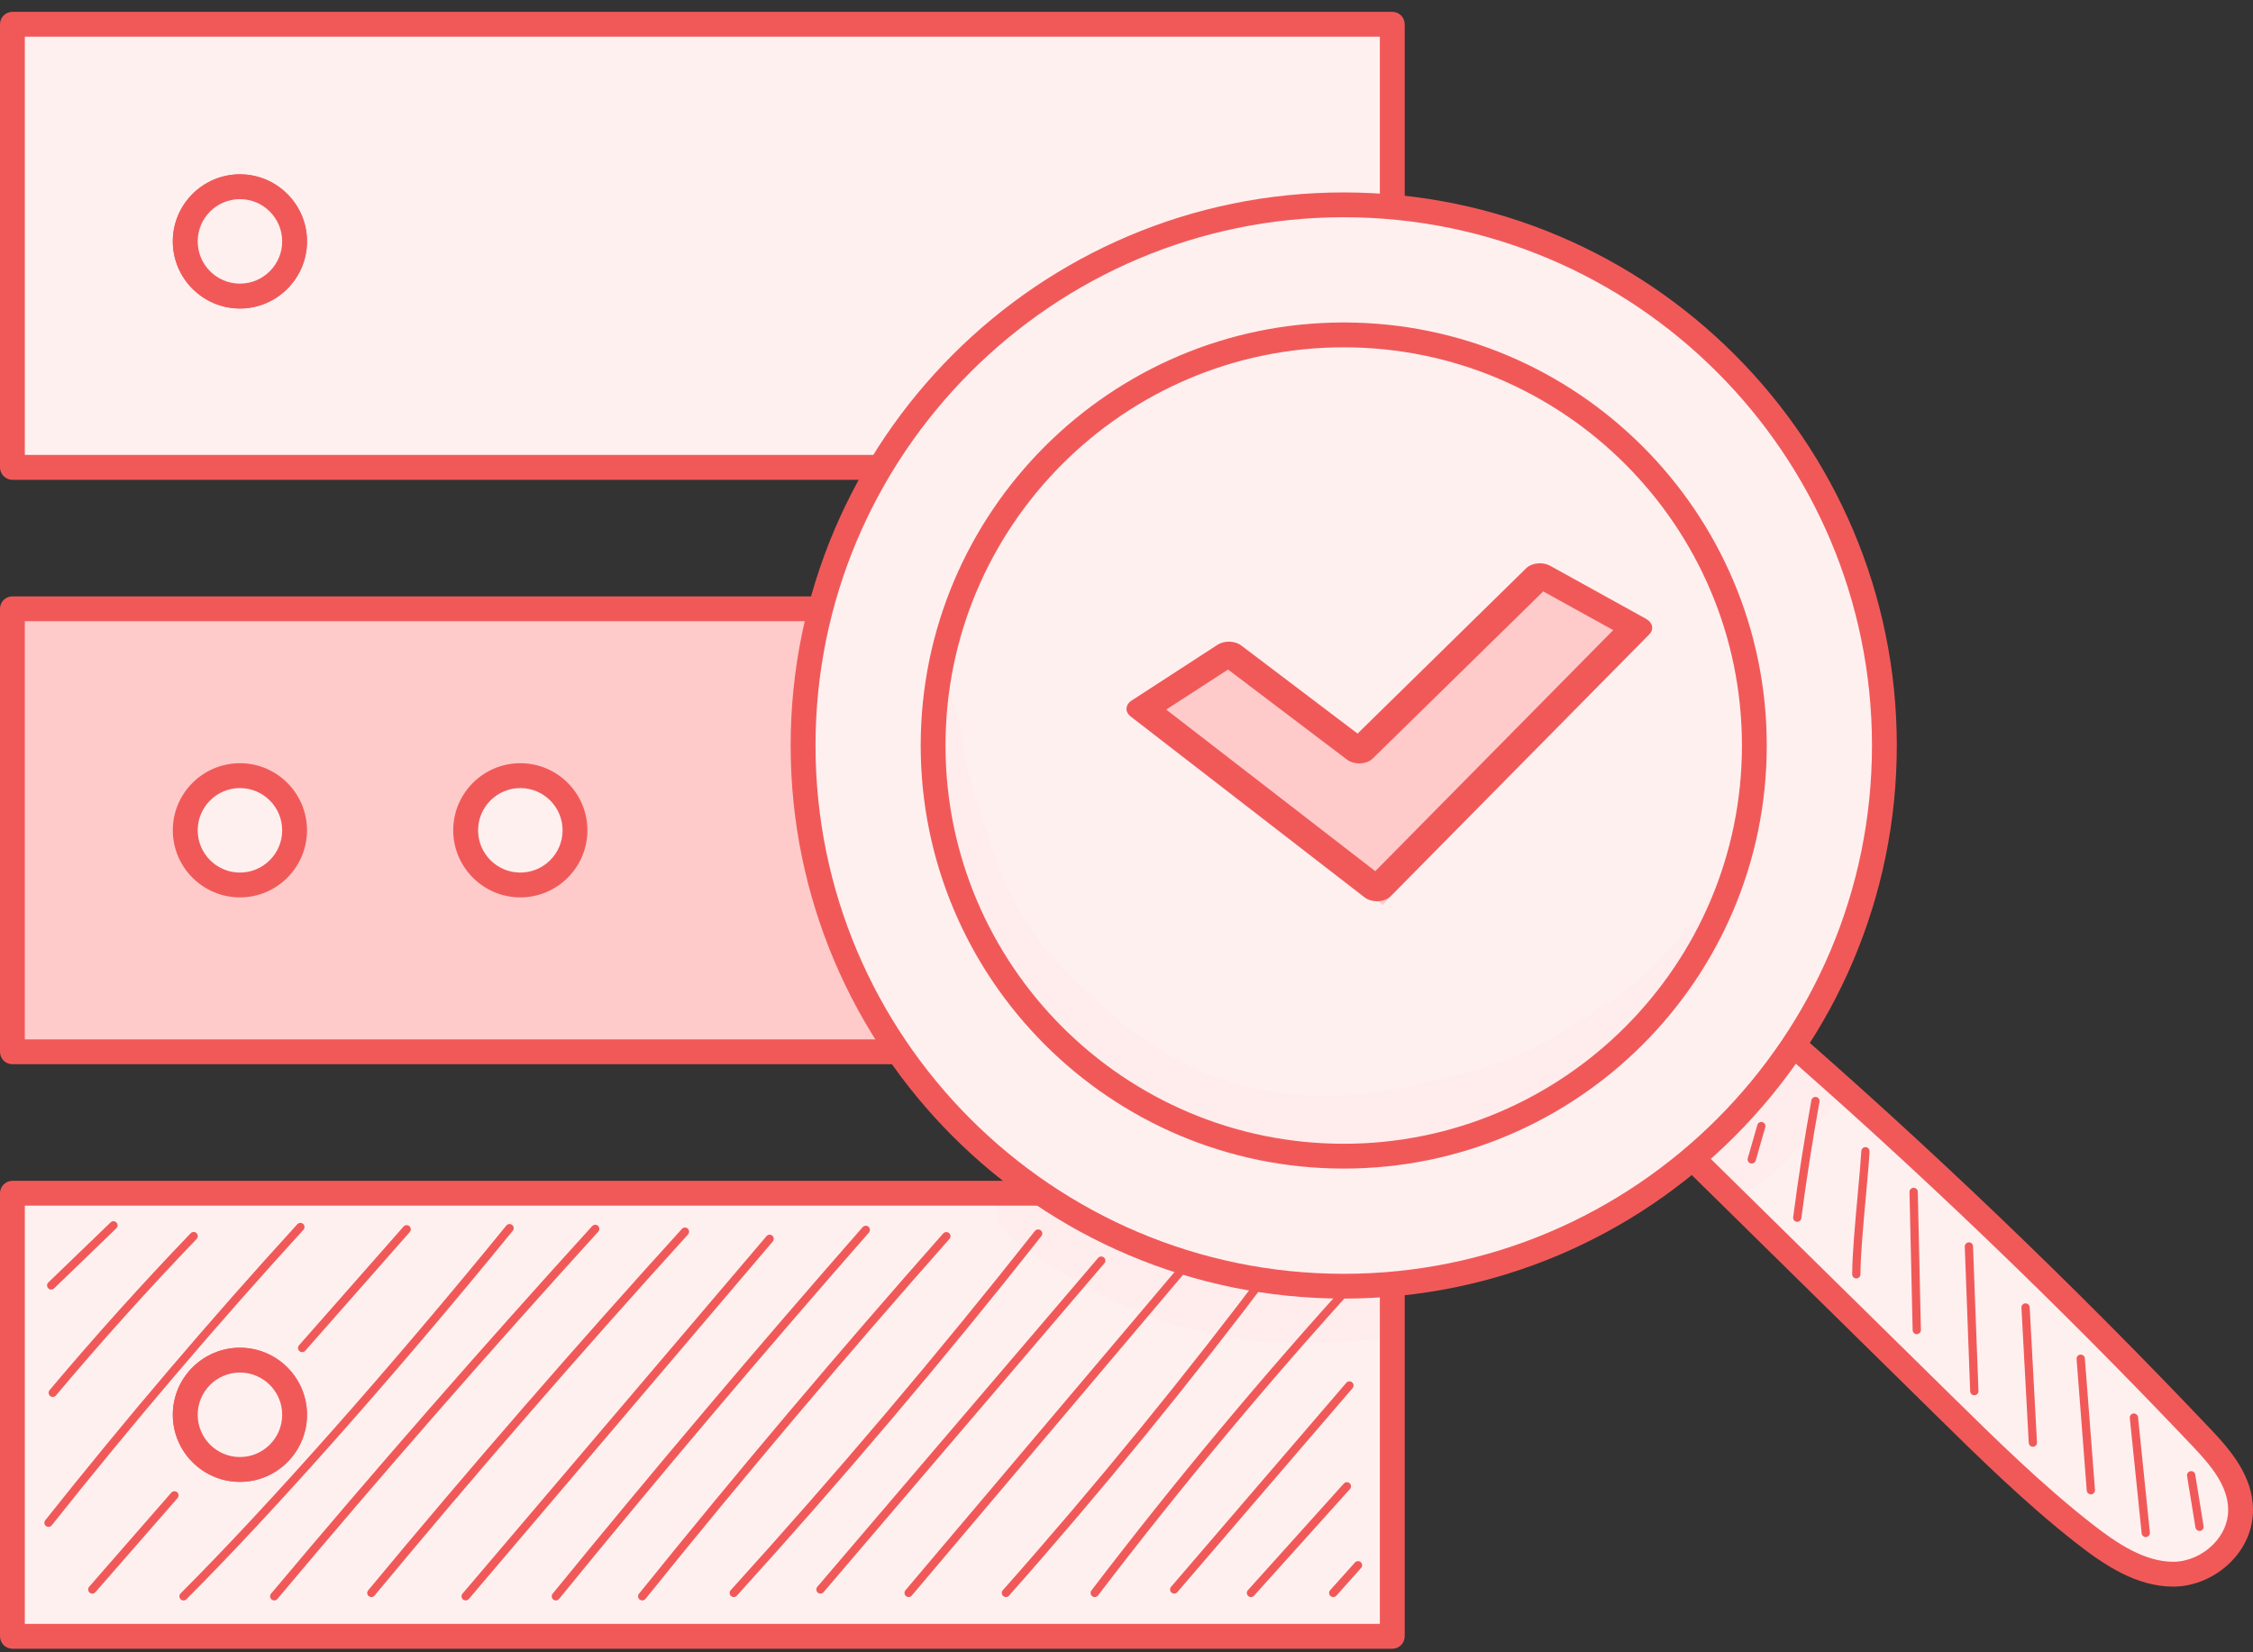 <svg width="60" height="44" viewBox="0 0 60 44" fill="none" xmlns="http://www.w3.org/2000/svg">
<rect x="0" y="0" width="60" height="44" fill="#333333" stroke="none"/>
<g id="Group">
<g id="Group_2">
<g id="Group_3">
<path id="Vector" d="M37.079 31.776H0.33V43.573H37.079V31.776Z" fill="#FFF0F0"/>
<path id="Vector_2" d="M37.079 43.905H0.33C0.148 43.905 0 43.757 0 43.573V31.776C0 31.593 0.148 31.445 0.33 31.445H37.079C37.261 31.445 37.409 31.593 37.409 31.776V43.573C37.409 43.757 37.262 43.905 37.079 43.905ZM0.661 43.243H36.747V32.106H0.661V43.243Z" fill="#F15959"/>
</g>
<g id="Group_4">
<path id="Vector_3" d="M37.079 0.647H0.33V12.445H37.079V0.647Z" fill="#FFF0F0"/>
<path id="Vector_4" d="M37.079 12.777H0.33C0.148 12.777 0 12.628 0 12.446V0.647C0 0.463 0.148 0.315 0.33 0.315H37.079C37.261 0.315 37.409 0.463 37.409 0.647V12.446C37.409 12.628 37.262 12.777 37.079 12.777ZM0.661 12.114H36.747V0.977H0.661V12.114Z" fill="#F15959"/>
</g>
<g id="Group_5">
<path id="Vector_5" d="M37.079 16.212H0.33V28.011H37.079V16.212Z" fill="#FFCACA"/>
<path id="Vector_6" d="M37.079 28.34H0.33C0.148 28.34 0 28.192 0 28.01V16.211C0 16.029 0.148 15.881 0.33 15.881H37.079C37.261 15.881 37.409 16.029 37.409 16.211V28.01C37.409 28.193 37.262 28.34 37.079 28.34ZM0.661 27.679H36.747V16.542H0.661V27.679Z" fill="#F15959"/>
</g>
<g id="Group_6">
<path id="Vector_7" d="M6.389 7.883C7.193 7.883 7.845 7.232 7.845 6.427C7.845 5.623 7.193 4.971 6.389 4.971C5.585 4.971 4.933 5.623 4.933 6.427C4.933 7.232 5.585 7.883 6.389 7.883Z" fill="#FFF0F0"/>
<path id="Vector_8" d="M6.39 8.215C5.405 8.215 4.602 7.412 4.602 6.428C4.602 5.443 5.405 4.642 6.39 4.642C7.374 4.642 8.176 5.443 8.176 6.428C8.176 7.412 7.374 8.215 6.39 8.215ZM6.39 5.303C5.769 5.303 5.265 5.808 5.265 6.428C5.265 7.048 5.769 7.553 6.39 7.553C7.009 7.553 7.515 7.048 7.515 6.428C7.515 5.808 7.01 5.303 6.39 5.303Z" fill="#F15959"/>
</g>
<g id="Group_7">
<path id="Vector_9" d="M6.389 7.883C7.193 7.883 7.845 7.232 7.845 6.427C7.845 5.623 7.193 4.971 6.389 4.971C5.585 4.971 4.933 5.623 4.933 6.427C4.933 7.232 5.585 7.883 6.389 7.883Z" fill="#FFF0F0"/>
<path id="Vector_10" d="M6.39 8.215C5.405 8.215 4.602 7.412 4.602 6.428C4.602 5.443 5.405 4.642 6.39 4.642C7.374 4.642 8.176 5.443 8.176 6.428C8.176 7.412 7.374 8.215 6.39 8.215ZM6.39 5.303C5.769 5.303 5.265 5.808 5.265 6.428C5.265 7.048 5.769 7.553 6.39 7.553C7.009 7.553 7.515 7.048 7.515 6.428C7.515 5.808 7.01 5.303 6.39 5.303Z" fill="#F15959"/>
</g>
<g id="Group_8">
<path id="Vector_11" d="M6.389 23.567C7.193 23.567 7.845 22.915 7.845 22.11C7.845 21.306 7.193 20.654 6.389 20.654C5.585 20.654 4.933 21.306 4.933 22.11C4.933 22.915 5.585 23.567 6.389 23.567Z" fill="#FFF0F0"/>
<path id="Vector_12" d="M6.39 23.897C5.405 23.897 4.602 23.095 4.602 22.11C4.602 21.125 5.405 20.324 6.39 20.324C7.374 20.324 8.176 21.125 8.176 22.11C8.176 23.095 7.374 23.897 6.39 23.897ZM6.39 20.986C5.769 20.986 5.265 21.491 5.265 22.111C5.265 22.732 5.769 23.236 6.39 23.236C7.009 23.236 7.515 22.732 7.515 22.111C7.515 21.491 7.01 20.986 6.39 20.986Z" fill="#F15959"/>
</g>
<g id="Group_9">
<path id="Vector_13" d="M6.389 39.13C7.193 39.13 7.845 38.479 7.845 37.675C7.845 36.87 7.193 36.218 6.389 36.218C5.585 36.218 4.933 36.87 4.933 37.675C4.933 38.479 5.585 39.13 6.389 39.13Z" fill="#FFF0F0"/>
<path id="Vector_14" d="M6.39 39.462C5.405 39.462 4.602 38.659 4.602 37.675C4.602 36.69 5.405 35.889 6.39 35.889C7.374 35.889 8.176 36.69 8.176 37.675C8.176 38.659 7.374 39.462 6.39 39.462ZM6.39 36.55C5.769 36.55 5.265 37.055 5.265 37.675C5.265 38.295 5.769 38.8 6.39 38.8C7.009 38.8 7.515 38.295 7.515 37.675C7.515 37.055 7.01 36.55 6.39 36.55Z" fill="#F15959"/>
</g>
<g id="Group_10">
<path id="Vector_15" d="M6.389 39.13C7.193 39.13 7.845 38.479 7.845 37.675C7.845 36.87 7.193 36.218 6.389 36.218C5.585 36.218 4.933 36.87 4.933 37.675C4.933 38.479 5.585 39.13 6.389 39.13Z" fill="#FFF0F0"/>
<path id="Vector_16" d="M6.39 39.462C5.405 39.462 4.602 38.659 4.602 37.675C4.602 36.69 5.405 35.889 6.39 35.889C7.374 35.889 8.176 36.69 8.176 37.675C8.176 38.659 7.374 39.462 6.39 39.462ZM6.39 36.55C5.769 36.55 5.265 37.055 5.265 37.675C5.265 38.295 5.769 38.8 6.39 38.8C7.009 38.8 7.515 38.295 7.515 37.675C7.515 37.055 7.01 36.55 6.39 36.55Z" fill="#F15959"/>
</g>
<g id="Group_11">
<path id="Vector_17" d="M13.857 23.566C14.661 23.566 15.312 22.914 15.312 22.11C15.312 21.307 14.661 20.655 13.857 20.655C13.053 20.655 12.402 21.307 12.402 22.11C12.402 22.914 13.053 23.566 13.857 23.566Z" fill="#FFF0F0"/>
<path id="Vector_18" d="M13.857 23.897C12.872 23.897 12.07 23.095 12.07 22.11C12.07 21.125 12.872 20.324 13.857 20.324C14.842 20.324 15.643 21.125 15.643 22.11C15.643 23.095 14.842 23.897 13.857 23.897ZM13.857 20.986C13.236 20.986 12.732 21.491 12.732 22.111C12.732 22.732 13.236 23.236 13.857 23.236C14.478 23.236 14.982 22.732 14.982 22.111C14.982 21.491 14.478 20.986 13.857 20.986Z" fill="#F15959"/>
</g>
<g id="Group_12">
<path id="Vector_19" d="M4.887 42.62C4.859 42.62 4.83 42.609 4.809 42.587C4.767 42.544 4.767 42.474 4.809 42.432C7.148 40.093 10.39 36.432 13.485 32.635C13.523 32.589 13.593 32.581 13.64 32.62C13.687 32.659 13.694 32.728 13.655 32.775C10.557 36.577 7.307 40.245 4.964 42.587C4.944 42.609 4.915 42.62 4.887 42.62Z" fill="#F15959"/>
</g>
<g id="Group_13">
<path id="Vector_20" d="M2.458 42.437C2.431 42.437 2.405 42.428 2.385 42.41C2.34 42.37 2.335 42.301 2.374 42.255L4.562 39.749C4.604 39.703 4.673 39.699 4.718 39.738C4.764 39.778 4.769 39.847 4.728 39.894L2.54 42.4C2.519 42.424 2.488 42.437 2.458 42.437Z" fill="#F15959"/>
</g>
<g id="Group_14">
<path id="Vector_21" d="M8.047 36.007C8.022 36.007 7.995 35.998 7.974 35.979C7.928 35.939 7.924 35.87 7.964 35.824L10.747 32.662C10.789 32.617 10.858 32.612 10.903 32.653C10.949 32.693 10.953 32.762 10.913 32.808L8.129 35.97C8.107 35.994 8.078 36.007 8.047 36.007Z" fill="#F15959"/>
</g>
<g id="Group_15">
<path id="Vector_22" d="M1.292 40.661C1.269 40.661 1.245 40.653 1.224 40.637C1.176 40.599 1.168 40.53 1.206 40.483C3.343 37.792 5.6 35.139 7.918 32.601C7.96 32.556 8.029 32.553 8.074 32.593C8.118 32.634 8.122 32.704 8.081 32.749C5.766 35.284 3.511 37.931 1.379 40.618C1.358 40.646 1.326 40.661 1.292 40.661Z" fill="#F15959"/>
</g>
<g id="Group_16">
<path id="Vector_23" d="M1.404 37.2C1.378 37.2 1.354 37.192 1.334 37.174C1.288 37.136 1.281 37.066 1.32 37.019C2.52 35.593 3.784 34.188 5.079 32.84C5.121 32.797 5.191 32.795 5.234 32.838C5.278 32.88 5.279 32.95 5.237 32.993C3.946 34.337 2.685 35.738 1.49 37.161C1.467 37.188 1.435 37.2 1.404 37.2Z" fill="#F15959"/>
</g>
<g id="Group_17">
<path id="Vector_24" d="M1.363 34.341C1.334 34.341 1.305 34.329 1.284 34.306C1.242 34.263 1.243 34.193 1.287 34.151L2.946 32.551C2.989 32.509 3.059 32.51 3.101 32.554C3.143 32.598 3.142 32.667 3.098 32.709L1.44 34.31C1.418 34.331 1.391 34.341 1.363 34.341Z" fill="#F15959"/>
</g>
<g id="Group_18">
<path id="Vector_25" d="M7.304 42.619C7.278 42.619 7.254 42.61 7.232 42.594C7.186 42.555 7.18 42.484 7.219 42.438C9.991 39.135 12.868 35.842 15.77 32.651C15.812 32.606 15.881 32.602 15.925 32.643C15.97 32.684 15.974 32.753 15.933 32.798C13.033 35.988 10.158 39.279 7.388 42.579C7.366 42.606 7.335 42.619 7.304 42.619Z" fill="#F15959"/>
</g>
<g id="Group_19">
<path id="Vector_26" d="M9.89 42.529C9.864 42.529 9.84 42.521 9.819 42.504C9.772 42.465 9.765 42.396 9.805 42.349C12.503 39.098 15.313 35.86 18.16 32.725C18.201 32.68 18.27 32.676 18.315 32.717C18.36 32.758 18.364 32.828 18.323 32.873C15.479 36.006 12.67 39.24 9.975 42.489C9.952 42.517 9.92 42.529 9.89 42.529Z" fill="#F15959"/>
</g>
<g id="Group_20">
<path id="Vector_27" d="M12.402 42.619C12.376 42.619 12.35 42.61 12.33 42.594C12.284 42.553 12.278 42.484 12.317 42.438L20.413 32.918C20.451 32.872 20.522 32.865 20.568 32.905C20.614 32.944 20.619 33.014 20.58 33.06L12.485 42.58C12.463 42.606 12.433 42.619 12.402 42.619Z" fill="#F15959"/>
</g>
<g id="Group_21">
<path id="Vector_28" d="M14.803 42.62C14.779 42.62 14.753 42.612 14.734 42.595C14.687 42.556 14.68 42.487 14.717 42.44C17.398 39.154 20.175 35.869 22.974 32.678C23.014 32.633 23.083 32.628 23.129 32.667C23.174 32.707 23.179 32.778 23.14 32.823C20.344 36.013 17.566 39.295 14.889 42.578C14.866 42.605 14.835 42.62 14.803 42.62Z" fill="#F15959"/>
</g>
<g id="Group_22">
<path id="Vector_29" d="M17.102 42.619C17.078 42.619 17.054 42.611 17.033 42.595C16.987 42.556 16.979 42.487 17.017 42.44C19.633 39.194 22.359 35.966 25.119 32.846C25.161 32.801 25.23 32.797 25.275 32.837C25.321 32.877 25.325 32.946 25.285 32.992C22.526 36.11 19.803 39.335 17.189 42.579C17.166 42.605 17.134 42.619 17.102 42.619Z" fill="#F15959"/>
</g>
<g id="Group_23">
<path id="Vector_30" d="M19.541 42.529C19.514 42.529 19.487 42.52 19.467 42.501C19.422 42.46 19.418 42.391 19.459 42.346C22.255 39.265 24.982 36.047 27.56 32.781C27.599 32.733 27.668 32.725 27.715 32.763C27.763 32.8 27.771 32.87 27.733 32.917C25.151 36.188 22.422 39.409 19.622 42.494C19.6 42.518 19.571 42.529 19.541 42.529Z" fill="#F15959"/>
</g>
<g id="Group_24">
<path id="Vector_31" d="M21.85 42.437C21.824 42.437 21.8 42.428 21.779 42.411C21.732 42.371 21.727 42.302 21.766 42.256L29.243 33.499C29.283 33.453 29.353 33.448 29.399 33.486C29.445 33.526 29.45 33.595 29.41 33.641L21.933 42.398C21.912 42.424 21.881 42.437 21.85 42.437Z" fill="#F15959"/>
</g>
<g id="Group_25">
<path id="Vector_32" d="M24.198 42.529C24.172 42.529 24.148 42.52 24.126 42.504C24.08 42.463 24.075 42.394 24.113 42.348L31.433 33.691C31.473 33.645 31.543 33.639 31.589 33.678C31.635 33.718 31.641 33.787 31.602 33.833L24.281 42.49C24.259 42.517 24.229 42.529 24.198 42.529Z" fill="#F15959"/>
</g>
<g id="Group_26">
<path id="Vector_33" d="M26.789 42.529C26.762 42.529 26.737 42.52 26.716 42.502C26.67 42.461 26.666 42.392 26.706 42.347C29.18 39.555 31.573 36.621 33.824 33.625C33.86 33.576 33.929 33.567 33.978 33.603C34.027 33.641 34.036 33.709 34 33.757C31.746 36.757 29.347 39.696 26.871 42.492C26.85 42.517 26.819 42.529 26.789 42.529Z" fill="#F15959"/>
</g>
<g id="Group_27">
<path id="Vector_34" d="M29.155 42.529C29.131 42.529 29.108 42.521 29.088 42.508C29.039 42.47 29.03 42.401 29.067 42.352C31.282 39.449 33.648 36.613 36.099 33.922C36.141 33.877 36.21 33.874 36.254 33.915C36.299 33.955 36.302 34.026 36.262 34.071C33.816 36.755 31.454 39.587 29.243 42.485C29.221 42.514 29.189 42.529 29.155 42.529Z" fill="#F15959"/>
</g>
<g id="Group_28">
<path id="Vector_35" d="M31.27 42.437C31.244 42.437 31.219 42.428 31.198 42.41C31.152 42.371 31.147 42.301 31.187 42.256L35.854 36.823C35.894 36.777 35.963 36.771 36.009 36.811C36.055 36.85 36.06 36.92 36.021 36.966L31.354 42.398C31.332 42.424 31.301 42.437 31.27 42.437Z" fill="#F15959"/>
</g>
<g id="Group_29">
<path id="Vector_36" d="M33.314 42.529C33.288 42.529 33.261 42.52 33.241 42.501C33.196 42.459 33.192 42.39 33.233 42.346L35.788 39.506C35.828 39.461 35.898 39.457 35.943 39.498C35.988 39.538 35.992 39.607 35.951 39.653L33.396 42.493C33.374 42.518 33.345 42.529 33.314 42.529Z" fill="#F15959"/>
</g>
<g id="Group_30">
<path id="Vector_37" d="M35.505 42.529C35.478 42.529 35.453 42.52 35.432 42.501C35.386 42.461 35.382 42.391 35.423 42.346L36.084 41.609C36.124 41.564 36.194 41.56 36.239 41.6C36.284 41.641 36.288 41.711 36.247 41.755L35.588 42.493C35.565 42.517 35.534 42.529 35.505 42.529Z" fill="#F15959"/>
</g>
</g>
<g id="Group_31">
<g id="Group_32">
<g id="Group_33">
<path id="Vector_38" d="M44.795 30.571C47.103 32.843 49.413 35.115 51.721 37.386C52.94 38.585 54.163 39.788 55.492 40.828C56.209 41.391 57.006 41.92 57.877 41.921C58.75 41.921 59.675 41.186 59.67 40.201C59.664 39.432 59.134 38.814 58.636 38.291C54.96 34.413 51.119 30.737 47.128 27.279C46.396 28.351 45.666 29.422 44.795 30.571Z" fill="#FFF0F0"/>
<path id="Vector_39" d="M57.878 42.251C57.878 42.251 57.878 42.251 57.877 42.251C56.905 42.25 56.058 41.692 55.287 41.088C53.941 40.034 52.694 38.807 51.489 37.621L44.562 30.807C44.444 30.69 44.431 30.503 44.532 30.371C45.396 29.228 46.137 28.142 46.855 27.092C46.907 27.015 46.991 26.962 47.085 26.95C47.179 26.937 47.273 26.967 47.345 27.028C51.327 30.479 55.206 34.191 58.876 38.062C59.417 38.632 59.993 39.314 60 40.198C60.004 40.712 59.794 41.207 59.411 41.593C59.002 42.006 58.429 42.251 57.878 42.251ZM45.234 30.539L51.953 37.15C53.146 38.324 54.379 39.537 55.696 40.568C56.373 41.098 57.106 41.589 57.878 41.589C58.256 41.589 58.654 41.417 58.941 41.126C59.2 40.866 59.341 40.539 59.339 40.202C59.334 39.56 58.871 39.018 58.396 38.516C54.827 34.753 51.059 31.139 47.192 27.772C46.584 28.662 45.951 29.578 45.234 30.539Z" fill="#F15959"/>
</g>
<g id="Group_34">
<g id="Group_35">
<path id="Vector_40" d="M35.785 5.455C27.833 5.455 21.387 11.901 21.387 19.853C21.387 27.805 27.833 34.251 35.785 34.251C43.737 34.251 50.183 27.805 50.183 19.853C50.183 11.901 43.737 5.455 35.785 5.455ZM35.785 30.788C29.745 30.788 24.849 25.892 24.849 19.853C24.849 13.813 29.746 8.917 35.785 8.917C41.825 8.917 46.721 13.813 46.721 19.853C46.721 25.892 41.825 30.788 35.785 30.788ZM35.785 30.788C29.745 30.788 24.849 25.892 24.849 19.853C24.849 13.813 29.746 8.917 35.785 8.917C41.825 8.917 46.721 13.813 46.721 19.853C46.721 25.892 41.825 30.788 35.785 30.788Z" fill="#FFF0F0"/>
<path id="Vector_41" d="M35.785 34.581C27.663 34.581 21.056 27.974 21.056 19.853C21.056 11.731 27.663 5.124 35.785 5.124C43.907 5.124 50.514 11.731 50.514 19.853C50.514 27.974 43.907 34.581 35.785 34.581ZM35.785 5.785C28.029 5.785 21.718 12.097 21.718 19.853C21.718 27.61 28.029 33.921 35.785 33.921C43.541 33.921 49.853 27.61 49.853 19.853C49.853 12.097 43.542 5.785 35.785 5.785ZM35.785 31.119C29.573 31.119 24.519 26.065 24.519 19.853C24.519 13.641 29.573 8.587 35.785 8.587C41.997 8.587 47.051 13.641 47.051 19.853C47.051 26.065 41.998 31.119 35.785 31.119ZM25.18 19.853C25.18 25.7 29.939 30.458 35.785 30.458C41.632 30.458 46.39 25.7 46.39 19.853C46.39 14.006 41.632 9.249 35.785 9.249C29.939 9.249 25.18 14.005 25.18 19.853Z" fill="#F15959"/>
</g>
</g>
<g id="Group_36">
<path id="Vector_42" d="M46.652 30.984C46.641 30.984 46.631 30.983 46.621 30.98C46.562 30.964 46.528 30.903 46.545 30.844L46.8 29.958C46.815 29.899 46.876 29.864 46.936 29.882C46.994 29.899 47.028 29.959 47.011 30.018L46.757 30.904C46.743 30.953 46.699 30.984 46.652 30.984Z" fill="#F15959"/>
</g>
<g id="Group_37">
<path id="Vector_43" d="M47.863 32.537C47.858 32.537 47.854 32.537 47.849 32.535C47.789 32.528 47.746 32.472 47.754 32.412C47.889 31.377 48.052 30.329 48.239 29.301C48.25 29.241 48.309 29.201 48.367 29.212C48.427 29.223 48.467 29.281 48.455 29.34C48.27 30.364 48.107 31.408 47.972 32.439C47.964 32.497 47.917 32.537 47.863 32.537Z" fill="#F15959"/>
</g>
<g id="Group_38">
<path id="Vector_44" d="M49.436 34.044C49.375 34.044 49.326 33.995 49.326 33.934C49.326 33.415 49.406 32.545 49.476 31.778C49.519 31.311 49.555 30.906 49.569 30.653C49.572 30.592 49.62 30.546 49.684 30.547C49.745 30.551 49.792 30.603 49.788 30.663C49.775 30.923 49.74 31.328 49.696 31.799C49.627 32.561 49.546 33.427 49.546 33.934C49.546 33.995 49.497 34.044 49.436 34.044Z" fill="#F15959"/>
</g>
<g id="Group_39">
<path id="Vector_45" d="M51.046 35.529C50.986 35.529 50.937 35.481 50.936 35.421L50.852 31.744C50.851 31.682 50.9 31.632 50.96 31.631C51.031 31.636 51.072 31.677 51.073 31.738L51.156 35.416C51.157 35.476 51.109 35.527 51.049 35.529C51.048 35.529 51.046 35.529 51.046 35.529Z" fill="#F15959"/>
</g>
<g id="Group_40">
<path id="Vector_46" d="M52.579 37.155C52.519 37.155 52.471 37.109 52.468 37.048L52.324 33.198C52.321 33.137 52.369 33.086 52.431 33.083C52.495 33.078 52.542 33.128 52.544 33.19L52.689 37.041C52.691 37.101 52.643 37.152 52.583 37.155C52.581 37.155 52.58 37.155 52.579 37.155Z" fill="#F15959"/>
</g>
<g id="Group_41">
<path id="Vector_47" d="M54.138 38.526C54.079 38.526 54.032 38.481 54.028 38.422L53.833 34.824C53.829 34.764 53.876 34.711 53.937 34.708C54.003 34.707 54.049 34.752 54.053 34.812L54.247 38.41C54.251 38.47 54.205 38.523 54.143 38.526C54.142 38.526 54.139 38.526 54.138 38.526Z" fill="#F15959"/>
</g>
<g id="Group_42">
<path id="Vector_48" d="M55.682 39.794C55.626 39.794 55.577 39.75 55.572 39.692L55.302 36.19C55.298 36.13 55.343 36.076 55.403 36.072C55.46 36.068 55.518 36.112 55.522 36.172L55.792 39.675C55.797 39.736 55.752 39.788 55.69 39.794C55.688 39.794 55.685 39.794 55.682 39.794Z" fill="#F15959"/>
</g>
<g id="Group_43">
<path id="Vector_49" d="M57.145 40.932C57.088 40.932 57.041 40.89 57.035 40.834L56.719 37.761C56.713 37.7 56.757 37.646 56.817 37.64C56.872 37.636 56.932 37.678 56.938 37.738L57.254 40.81C57.26 40.87 57.216 40.924 57.156 40.931C57.152 40.931 57.148 40.932 57.145 40.932Z" fill="#F15959"/>
</g>
<g id="Group_44">
<path id="Vector_50" d="M58.575 40.768C58.522 40.768 58.475 40.729 58.467 40.675L58.244 39.303C58.234 39.243 58.275 39.186 58.336 39.177C58.398 39.167 58.453 39.208 58.462 39.269L58.684 40.641C58.693 40.701 58.653 40.758 58.593 40.767C58.587 40.768 58.581 40.768 58.575 40.768Z" fill="#F15959"/>
</g>
<g id="Group_45" opacity="0.129">
<path id="Vector_51" opacity="0.129" d="M45.972 23.335C45.609 23.642 45.442 24.134 45.136 24.495C45.079 24.599 44.34 25.431 43.922 25.828C43.56 26.151 43.215 26.435 42.861 26.704C42.8 26.716 42.737 26.74 42.676 26.776C40.877 28.079 39.524 28.554 37.247 28.974C36.167 29.176 34.923 29.345 33.221 28.923C32.028 28.646 31.452 28.32 30.208 27.481C29.68 27.11 28.501 26.073 27.701 25.104C27.7 25.104 27.7 25.104 27.7 25.104C26.838 23.925 26.544 22.895 26.367 22.426C26.188 21.944 26.053 21.449 25.912 20.955C25.704 20.278 25.638 20.04 25.639 19.464C25.508 19.096 25.387 18.724 25.278 18.349C25.173 18.302 25.054 18.277 24.938 18.286C24.745 19.774 24.772 21.266 24.961 22.747C25.284 24.027 25.684 25.418 26.91 26.795C27.9 27.885 28.579 28.263 29.005 28.613C29.996 29.33 31.052 29.983 32.222 30.363C32.86 30.548 33.525 30.626 34.184 30.704C34.189 30.705 34.19 30.705 34.195 30.707C34.912 30.836 35.644 30.84 36.367 30.758C36.934 30.712 37.478 30.546 38.026 30.398C39.161 30.12 40.295 29.773 41.331 29.224C41.752 28.964 41.898 28.864 42.094 28.715C43.369 27.924 44.683 26.82 45.356 26.05C45.531 25.688 45.7 25.323 45.859 24.956C46.059 24.406 46.257 23.855 46.453 23.303C46.3 23.243 46.121 23.247 45.972 23.335Z" fill="#F15959"/>
</g>
<g id="Group_46" opacity="0.129">
<path id="Vector_52" opacity="0.129" d="M48.319 28.035C47.771 27.877 47.405 28.259 47.135 28.677C47.123 28.691 47.112 28.704 47.097 28.72C46.619 29.278 46.484 29.232 45.695 29.945C45.691 29.948 45.688 29.951 45.684 29.953C45.529 30.061 45.342 30.138 45.244 30.309C44.58 31.125 45.593 32.266 46.495 31.735C47.124 31.39 47.661 30.899 48.095 30.328C48.372 30.025 48.641 29.708 48.856 29.354C49.159 28.862 48.873 28.181 48.319 28.035Z" fill="#F15959"/>
</g>
</g>
<g id="Group_47">
<path id="Vector_53" d="M33.064 17.31L30.884 18.908L36.828 24.098L43.399 16.581L40.965 15.06L36.377 20.142L33.064 17.31Z" fill="#FFCACA"/>
<path id="Vector_54" d="M36.672 24C36.546 24 36.427 23.963 36.344 23.899L30.114 19.082C29.952 18.958 29.964 18.766 30.141 18.652L32.426 17.169C32.513 17.113 32.629 17.084 32.744 17.087C32.861 17.09 32.973 17.126 33.052 17.186L36.154 19.535L40.647 15.129C40.717 15.06 40.825 15.015 40.946 15.003C41.066 14.991 41.187 15.014 41.282 15.066L43.834 16.478C44.015 16.578 44.053 16.758 43.923 16.892L37.035 23.867C36.958 23.944 36.834 23.993 36.701 23.999C36.69 23.999 36.68 24 36.672 24ZM31.058 18.896L36.625 23.199L42.962 16.78L41.098 15.749L36.557 20.199C36.48 20.274 36.358 20.322 36.226 20.328C36.089 20.333 35.963 20.297 35.873 20.229L32.704 17.829L31.058 18.896Z" fill="#F15959"/>
</g>
</g>
<g id="Group_48" opacity="0.129">
<path id="Vector_55" opacity="0.129" d="M36.545 34.32C36.216 34.386 34.829 34.396 33.933 34.334C32.629 34.177 30.765 33.488 29.249 32.597C28.685 32.261 28.299 31.936 28.187 31.854C27.954 31.646 27.715 31.392 27.375 31.409C26.667 31.386 26.275 32.33 26.793 32.815C27.629 33.574 28.613 34.129 29.626 34.615C31.277 35.438 33.161 35.836 35.003 35.755C35.486 35.741 35.97 35.741 36.449 35.681C36.66 35.696 36.877 35.636 37.027 35.481C37.453 35.083 37.131 34.301 36.545 34.32Z" fill="#F15959"/>
</g>
</g>
</svg>
